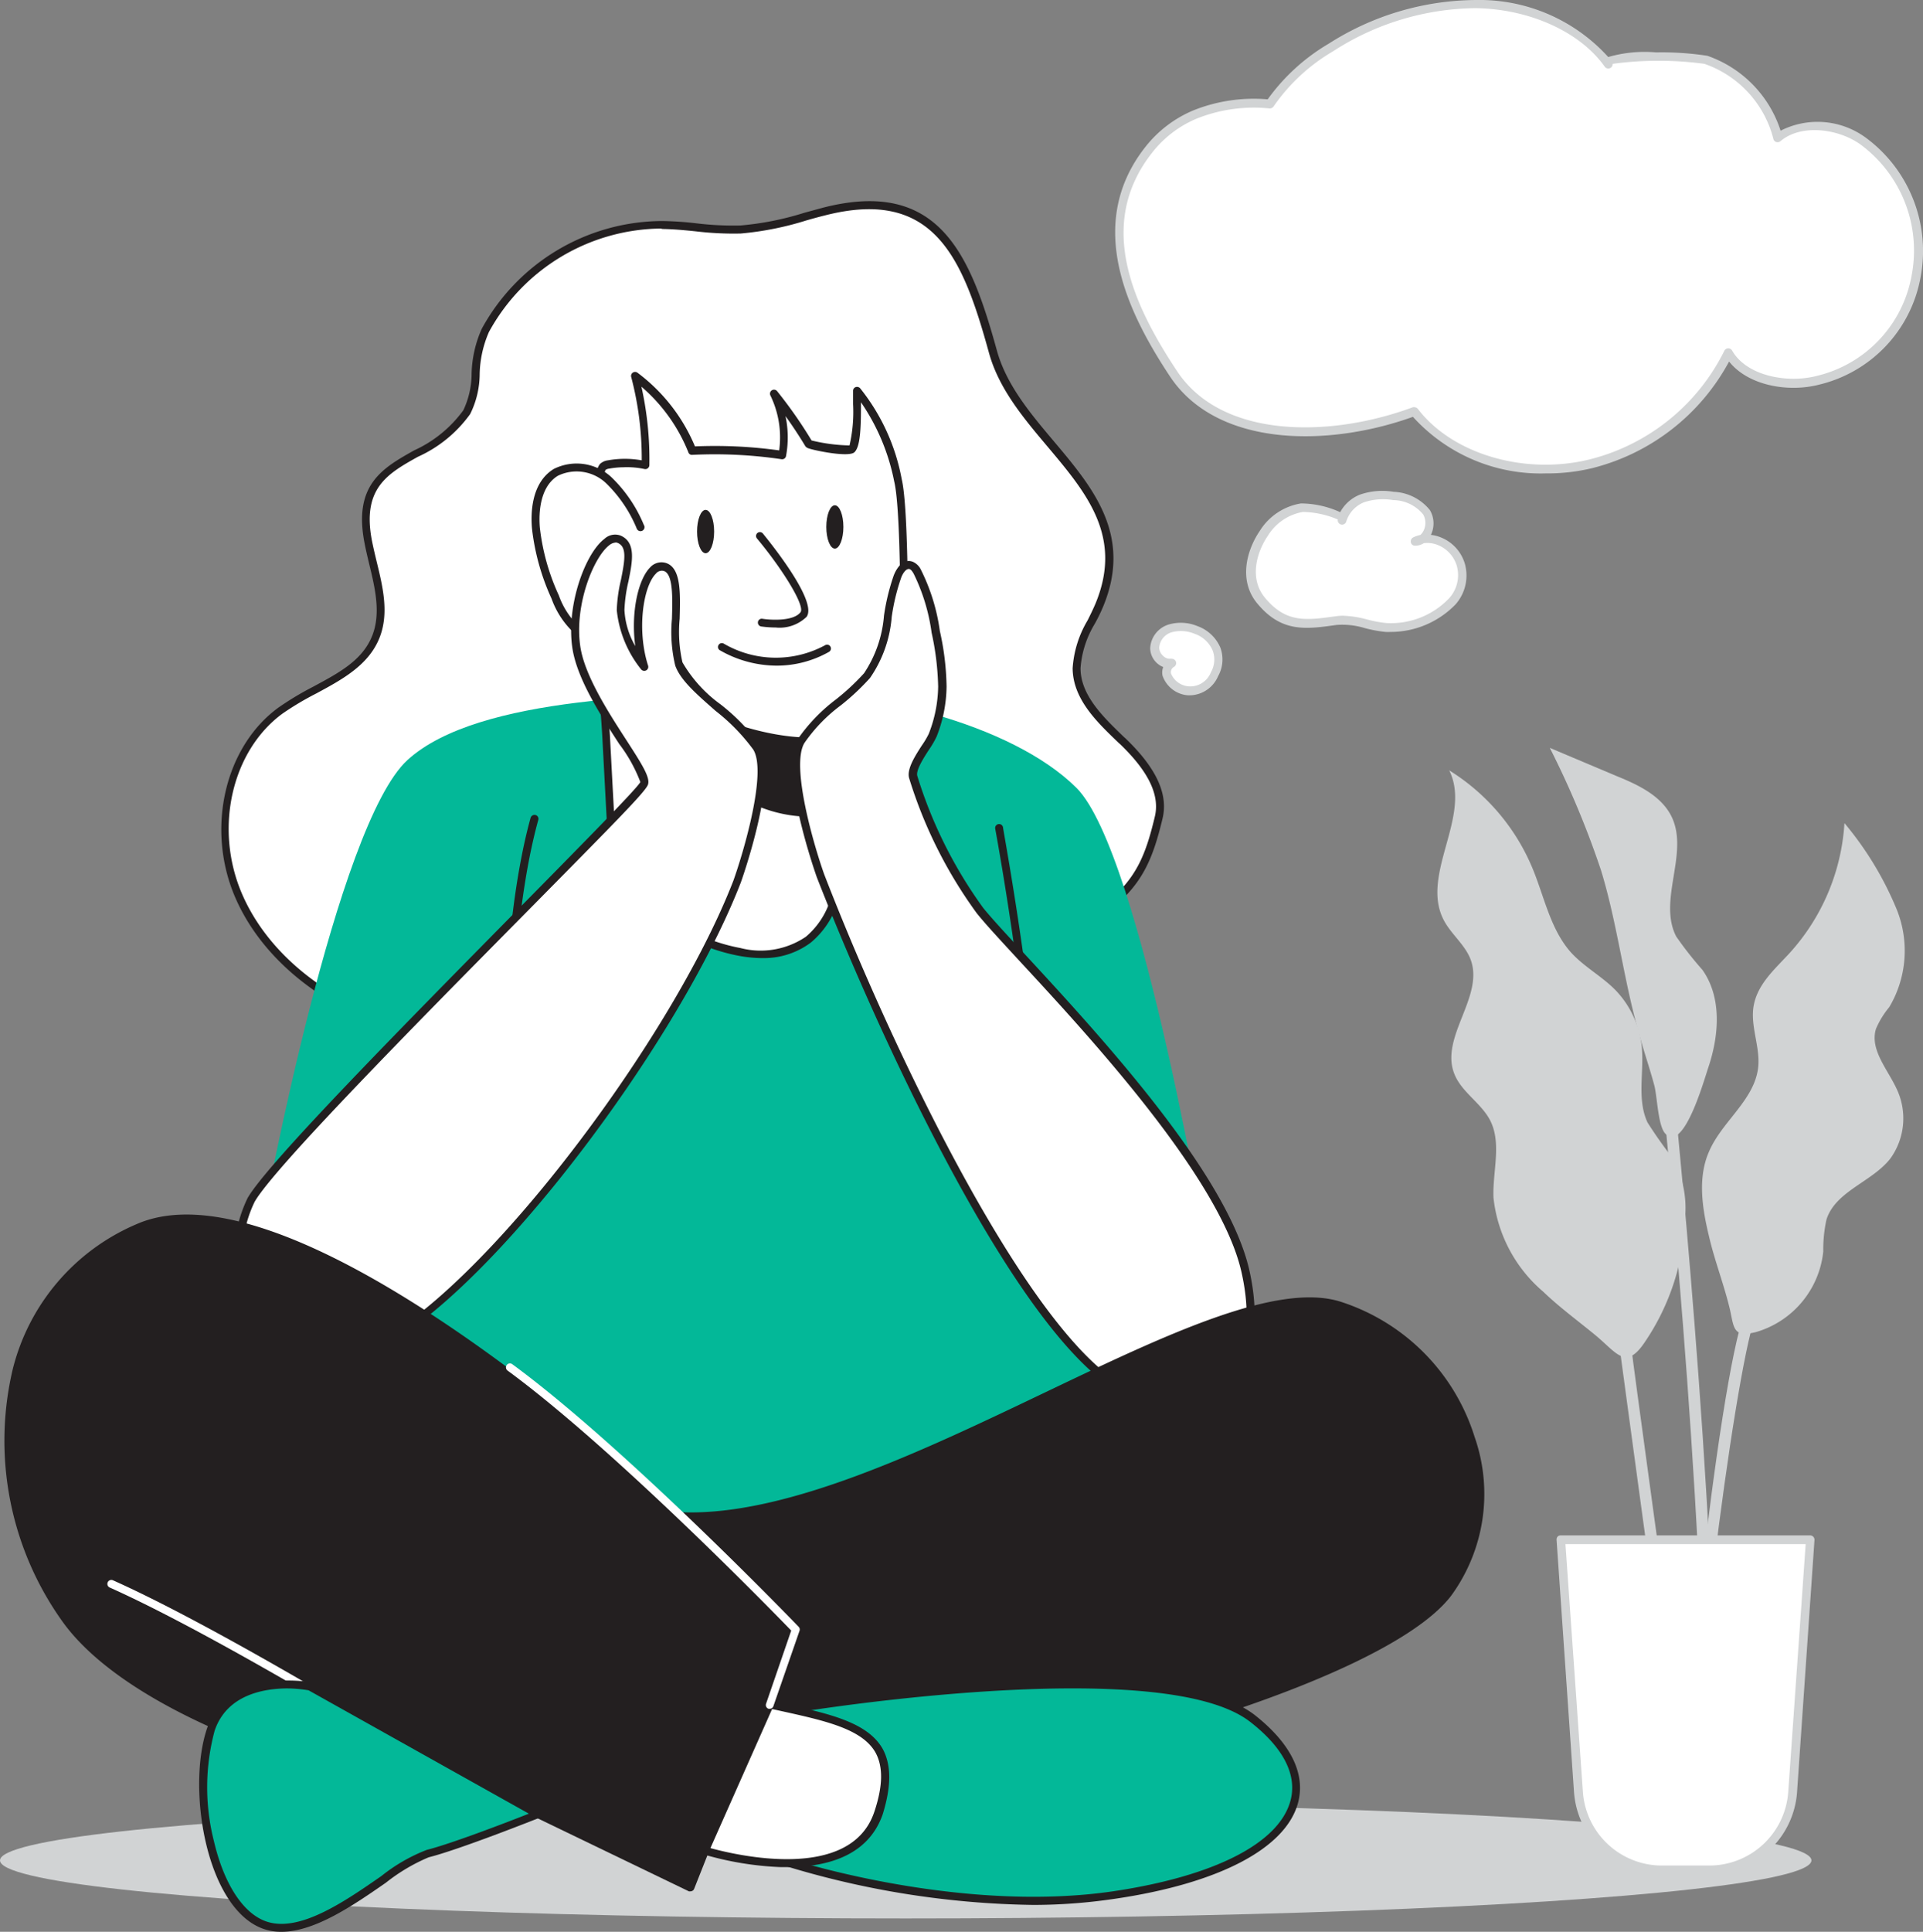 <svg xmlns="http://www.w3.org/2000/svg" width="127.367" height="127.915" viewBox="0 0 127.367 127.915">
  <rect x="0" y="0" width="127.367" height="127.915" fill="#808080" stroke="none"/>
  <defs>
    <style>
      .cls-1 {
        fill: #d1d3d4;
      }

      .cls-2 {
        fill: #fff;
      }

      .cls-3 {
        fill: #231f20;
      }

      .cls-4 {
        fill: #03b898;
      }
    </style>
  </defs>
  <g id="_337_thinking_flatline" data-name="#337_thinking_flatline" transform="translate(-95.17 -35.12)">
    <ellipse id="Ellipse_4" data-name="Ellipse 4" class="cls-1" cx="59.989" cy="3.844" rx="59.989" ry="3.844" transform="translate(95.17 154.462)"/>
    <path id="Tracé_4" data-name="Tracé 4" class="cls-2" d="M175.679,107.674a34.924,34.924,0,0,0,3.434-2.341c2.353-1.821,3.052-3.387,3.734-6.214.457-1.908-.983-3.705-2.4-5.064s-3.029-2.861-3.052-4.821c0-1.509.942-2.827,1.514-4.225,3.023-7.364-5.382-10.613-7.064-16.763S168.182,57.038,160.65,59a26.1,26.1,0,0,1-5.514,1.156c-1.734.087-3.434-.277-5.156-.3a13.4,13.4,0,0,0-11.763,6.994c-.919,1.734-.376,4.046-1.237,5.416-2.26,3.6-7.653,2.717-6.509,8.6.41,2.093,1.306,4.295.509,6.278-1.017,2.526-4.156,3.283-6.358,4.9-3.59,2.647-4.526,7.977-2.809,12.1s5.59,7.052,9.8,8.549,8.746,1.734,13.214,1.734C155.483,114.46,166.656,113.091,175.679,107.674Z" transform="translate(-10.89 -9.895)"/>
    <path id="Tracé_5" data-name="Tracé 5" class="cls-3" d="M144.8,114.537h-.156c-4.382,0-9.017-.22-13.295-1.734-4.728-1.682-8.358-4.85-9.954-8.671-1.867-4.486-.624-9.827,2.89-12.416a19.933,19.933,0,0,1,2.312-1.393c1.682-.908,3.278-1.734,3.931-3.393.578-1.468.191-3.127-.2-4.728-.11-.468-.225-.936-.312-1.4-.757-3.873,1.208-4.971,3.289-6.139a8.25,8.25,0,0,0,3.254-2.653,5.676,5.676,0,0,0,.549-2.428,7.728,7.728,0,0,1,.671-2.965,13.682,13.682,0,0,1,11.844-7.139h.156a22.132,22.132,0,0,1,2.249.156,20.169,20.169,0,0,0,2.89.139,19.654,19.654,0,0,0,4.237-.844l1.231-.335c7.694-1.977,9.763,3.116,11.515,9.463.624,2.272,2.231,4.179,3.786,6.023,2.555,3.035,5.2,6.173,3.266,10.89a11.273,11.273,0,0,1-.578,1.191,6.578,6.578,0,0,0-.936,2.925c0,1.815,1.549,3.277,2.89,4.572l.075.064c2.052,1.965,2.856,3.7,2.468,5.318-.694,2.89-1.41,4.486-3.827,6.358a35.313,35.313,0,0,1-3.468,2.358h0C167.989,112.312,157.908,114.537,144.8,114.537Zm4.832-54.561a13.139,13.139,0,0,0-11.376,6.85,7.306,7.306,0,0,0-.613,2.775,6.012,6.012,0,0,1-.63,2.659,8.609,8.609,0,0,1-3.468,2.832c-1.994,1.116-3.717,2.081-3.035,5.572.092.457.2.913.312,1.376.41,1.682.832,3.428.179,5.052-.728,1.809-2.48,2.751-4.173,3.665a19.435,19.435,0,0,0-2.26,1.347c-3.33,2.457-4.5,7.515-2.723,11.792,1.543,3.705,5.058,6.769,9.642,8.4,4.208,1.5,8.8,1.734,13.127,1.734h.156c13.006,0,23-2.2,30.555-6.734h0a35.264,35.264,0,0,0,3.4-2.312c2.312-1.775,2.977-3.306,3.636-6.069.341-1.416-.416-2.988-2.312-4.809l-.075-.064c-1.422-1.364-3.04-2.89-3.058-4.948a7.092,7.092,0,0,1,.988-3.168c.191-.382.382-.769.543-1.156,1.809-4.416-.619-7.295-3.185-10.347-1.59-1.884-3.237-3.838-3.89-6.226-1.734-6.289-3.636-10.948-10.873-9.087-.41.1-.815.214-1.22.329a20.457,20.457,0,0,1-4.353.867,21.1,21.1,0,0,1-2.971-.145c-.723-.075-1.468-.145-2.2-.156Z" transform="translate(-10.702 -9.723)"/>
    <path id="Tracé_6" data-name="Tracé 6" class="cls-4" d="M125.54,148.615s4.717-25.434,9.434-29.74,17.231-4.306,23.792-4.515,16.185,2.052,20.515,6.358S188.1,152.3,188.1,152.3l-9.023-1.029,5.746,15.179s-19.9,10.705-29.127,10.064S131.9,163.384,131.9,163.384l.821-16.821Z" transform="translate(-12.815 -33.431)"/>
    <path id="Tracé_7" data-name="Tracé 7" class="cls-3" d="M211.912,153.439h0a.26.26,0,0,1-.249-.277c.4-7.873-2.428-23.168-2.457-23.318a.262.262,0,1,1,.514-.1c0,.156,2.89,15.509,2.468,23.445a.26.26,0,0,1-.277.249Z" transform="translate(-48.117 -39.838)"/>
    <path id="Tracé_8" data-name="Tracé 8" class="cls-3" d="M153.023,147.66a.266.266,0,0,1-.266-.26c0-.116-.179-11.4,1.855-18.74a.272.272,0,0,1,.324-.185.26.26,0,0,1,.185.324c-2.017,7.266-1.838,18.5-1.838,18.59a.266.266,0,0,1-.254.272Z" transform="translate(-24.298 -39.389)"/>
    <path id="Tracé_9" data-name="Tracé 9" class="cls-2" d="M178.618,102.392l.965,9.607s-.468,5.468-6.474,4.382a12.139,12.139,0,0,1-8.416-6.162,8.188,8.188,0,0,1-.133-2.474l-.306-5.636c-.15-2.827-.549-5.78-.462-8.6s0-5.815.11-8.752a.694.694,0,0,1,.139-.48.619.619,0,0,1,.376-.162,6.041,6.041,0,0,1,2.451.064,21.485,21.485,0,0,0-.705-5.913,11.5,11.5,0,0,1,3.8,4.936,30.272,30.272,0,0,1,5.965.295,6.549,6.549,0,0,0-.543-4.046,29.871,29.871,0,0,1,2.312,3.272,7.844,7.844,0,0,0,2.861.376c.462-.41.312-3.179.37-3.838a13.5,13.5,0,0,1,2.705,5.9c.462,1.971.41,10.127.422,12.185C184.046,100.386,181.9,102.819,178.618,102.392Z" transform="translate(-28.95 -18.208)"/>
    <path id="Tracé_10" data-name="Tracé 10" class="cls-3" d="M174.437,116.535a8.711,8.711,0,0,1-1.549-.15,12.306,12.306,0,0,1-8.578-6.312,4.468,4.468,0,0,1-.173-1.873v-.7l-.3-5.63c-.052-.936-.133-1.9-.208-2.838a52.211,52.211,0,0,1-.26-5.78c.04-1.376.046-2.792.052-4.156,0-1.5,0-3.058.058-4.624a.971.971,0,0,1,.208-.659.948.948,0,0,1,.526-.237,6.324,6.324,0,0,1,2.237,0,21.245,21.245,0,0,0-.7-5.526.266.266,0,0,1,.416-.277,11.734,11.734,0,0,1,3.809,4.879,31.029,31.029,0,0,1,5.578.266,6.358,6.358,0,0,0-.578-3.63A.266.266,0,0,1,175.42,79a29.642,29.642,0,0,1,2.278,3.26,11.416,11.416,0,0,0,2.514.329,9.9,9.9,0,0,0,.237-2.74v-.9a.26.26,0,0,1,.179-.225.283.283,0,0,1,.283.075,13.555,13.555,0,0,1,2.757,6.023c.416,1.734.422,8.162.428,11.243v1a5.486,5.486,0,0,1-1.734,4.214,4.728,4.728,0,0,1-3.624,1.121l.931,9.289a5.711,5.711,0,0,1-2.023,3.821,5.162,5.162,0,0,1-3.208,1.023Zm-9.127-32.5a5.48,5.48,0,0,0-1.023.092.486.486,0,0,0-.231.081.52.52,0,0,0-.064.312c-.058,1.526-.058,3.081-.064,4.578,0,1.37,0,2.786-.052,4.168a52.837,52.837,0,0,0,.26,5.728c.075.936.156,1.908.208,2.85l.3,5.63v.746a4.324,4.324,0,0,0,.116,1.63,11.775,11.775,0,0,0,8.22,6.017,5.339,5.339,0,0,0,4.341-.746,5.255,5.255,0,0,0,1.821-3.393l-.96-9.567a.249.249,0,0,1,.081-.214.277.277,0,0,1,.22-.075,4.306,4.306,0,0,0,3.532-.954,4.994,4.994,0,0,0,1.572-3.821v-1c0-2.821,0-9.422-.416-11.122a14.029,14.029,0,0,0-2.2-5.243v.15c0,1.578-.046,2.809-.439,3.162s-2.711-.133-3.046-.266a.381.381,0,0,1-.237-.2c-.4-.659-.827-1.306-1.277-1.931a6.775,6.775,0,0,1,.035,2.642.26.26,0,0,1-.295.214,30.249,30.249,0,0,0-5.919-.289.243.243,0,0,1-.254-.168,11.231,11.231,0,0,0-3.11-4.347,22.115,22.115,0,0,1,.526,5.2.272.272,0,0,1-.1.2.26.26,0,0,1-.225.052A5.589,5.589,0,0,0,165.31,84.032Z" transform="translate(-28.775 -17.975)"/>
    <path id="Tracé_11" data-name="Tracé 11" class="cls-3" d="M183.361,123.14a9.276,9.276,0,0,1-6.642-1.827,6.774,6.774,0,0,1-2.63-5.023s4.486,2.434,8.879,2.121Z" transform="translate(-33.3 -34.25)"/>
    <path id="Tracé_12" data-name="Tracé 12" class="cls-3" d="M182.166,123.276a8.965,8.965,0,0,1-5.78-1.942,6.951,6.951,0,0,1-2.717-5.2.254.254,0,0,1,.376-.214c.046,0,4.474,2.4,8.74,2.093a.254.254,0,0,1,.272.231l.393,4.728a.26.26,0,0,1-.22.272A8.668,8.668,0,0,1,182.166,123.276Zm-7.977-6.746a6.9,6.9,0,0,0,2.514,4.4,8.942,8.942,0,0,0,6.2,1.792l-.347-4.231A18.3,18.3,0,0,1,174.189,116.53Z" transform="translate(-33.123 -34.08)"/>
    <path id="Tracé_13" data-name="Tracé 13" class="cls-3" d="M183.1,102.39a7.124,7.124,0,0,1-.96-.069.26.26,0,0,1-.214-.295.254.254,0,0,1,.295-.214c.543.087,2.058.179,2.526-.434.318-.428-1.22-2.89-2.89-4.89a.255.255,0,1,1,.4-.318c.856,1.052,3.6,4.561,2.89,5.515A2.57,2.57,0,0,1,183.1,102.39Z" transform="translate(-36.556 -25.72)"/>
    <path id="Tracé_14" data-name="Tracé 14" class="cls-2" d="M163.507,92.657a9.11,9.11,0,0,0-2.1-3.093,3.088,3.088,0,0,0-3.468-.5c-1.156.723-1.445,2.312-1.312,3.711A15.14,15.14,0,0,0,157.9,97.3a5.439,5.439,0,0,0,1.543,2.277,2.133,2.133,0,0,0,2.572.121" transform="translate(-25.92 -22.618)"/>
    <path id="Tracé_15" data-name="Tracé 15" class="cls-3" d="M160.657,100.116a2.8,2.8,0,0,1-1.63-.578,5.7,5.7,0,0,1-1.624-2.387,15.254,15.254,0,0,1-1.295-4.624c-.081-.879-.11-3.017,1.439-3.965a3.383,3.383,0,0,1,3.8.526,9.329,9.329,0,0,1,2.168,3.179.266.266,0,1,1-.474.231A8.931,8.931,0,0,0,161,89.492a2.84,2.84,0,0,0-3.179-.48c-1.335.815-1.249,2.856-1.191,3.468a14.571,14.571,0,0,0,1.254,4.451,5.2,5.2,0,0,0,1.462,2.173,1.879,1.879,0,0,0,2.243.127.26.26,0,0,1,.37.035.266.266,0,0,1-.029.37A1.971,1.971,0,0,1,160.657,100.116Z" transform="translate(-25.701 -22.389)"/>
    <ellipse id="Ellipse_5" data-name="Ellipse 5" class="cls-3" cx="0.566" cy="1.434" rx="0.566" ry="1.434" transform="translate(141.338 68.883)"/>
    <ellipse id="Ellipse_6" data-name="Ellipse 6" class="cls-3" cx="0.566" cy="1.434" rx="0.566" ry="1.434" transform="translate(149.899 68.577)"/>
    <path id="Tracé_16" data-name="Tracé 16" class="cls-2" d="M155.519,119.548s2.48-6.983,1.289-8.913-4.5-3.763-5.145-5.509.457-5.971-.919-6.434-2.387,3.468-1.376,6.613a7.236,7.236,0,0,1-1.566-3.763c0-1.838,1.2-4.133-.092-4.688s-3.306,3.676-2.844,7.075,4.775,8.173,4.5,9.093-23.885,23.821-26.012,27.573c-1.977,3.468-.746,11.289,6.052,10.463S150.929,131.4,155.519,119.548Z" transform="translate(-11.533 -26.028)"/>
    <path id="Tracé_17" data-name="Tracé 17" class="cls-3" d="M128.2,151.192a5.607,5.607,0,0,1-4.908-2.555,8.728,8.728,0,0,1-.387-8.358c1.329-2.312,10.468-11.561,17.809-19.012,4.1-4.162,7.983-8.093,8.2-8.526a10,10,0,0,0-1.4-2.52c-1.266-1.954-2.844-4.393-3.116-6.445-.376-2.769.861-6.168,2.133-7.133a1.035,1.035,0,0,1,1.075-.22c1.046.451.78,1.734.52,3.029a9.768,9.768,0,0,0-.266,1.9,5.312,5.312,0,0,0,.717,2.387c-.3-2.179.179-4.393.977-5.2a1.006,1.006,0,0,1,1.064-.3c.994.329.948,1.965.9,3.688a9.064,9.064,0,0,0,.185,2.89,8.993,8.993,0,0,0,2.514,2.775,13.34,13.34,0,0,1,2.607,2.688c1.243,2.012-1.156,8.85-1.266,9.139h0c-2.214,5.705-6.936,13.353-12.283,19.96-5.728,7.058-10.856,11.33-14.064,11.717a7.937,7.937,0,0,1-1.017.1Zm19.075-54.307a.734.734,0,0,0-.416.173c-1.035.786-2.312,3.925-1.931,6.647.26,1.931,1.867,4.416,3.041,6.231,1.081,1.671,1.6,2.5,1.451,2.971s-2.376,2.7-8.324,8.728c-6.936,7.017-16.434,16.636-17.729,18.9a8.179,8.179,0,0,0,.376,7.809,5.283,5.283,0,0,0,5.422,2.26c6.7-.815,21.388-19.653,25.914-31.341.682-1.913,2.237-7.191,1.312-8.671a12.972,12.972,0,0,0-2.5-2.566c-1.156-1.023-2.312-1.994-2.665-2.994a9.474,9.474,0,0,1-.22-3.093c.04-1.393.087-2.971-.538-3.173a.5.5,0,0,0-.52.173c-.855.844-1.277,3.757-.52,6.1a.266.266,0,0,1-.457.249,7.464,7.464,0,0,1-1.619-3.931,10.086,10.086,0,0,1,.277-2.006c.272-1.341.393-2.179-.208-2.439a.387.387,0,0,0-.15-.035Zm8.046,22.474Z" transform="translate(-11.331 -25.839)"/>
    <path id="Tracé_18" data-name="Tracé 18" class="cls-2" d="M188.014,120.409s-2.48-6.983-1.26-8.925c1.093-1.734,3.041-2.775,4.37-4.33,1.4-1.647,1.208-4.515,2.006-6.549.162-.416.514-.913.936-.757a.827.827,0,0,1,.393.41,13.035,13.035,0,0,1,1.225,3.994,18.323,18.323,0,0,1,.439,3.63,9.006,9.006,0,0,1-.647,3.214c-.254.647-1.5,2.058-1.283,2.775a30.073,30.073,0,0,0,4.41,8.821c2.572,3.214,15.717,15.833,17.561,23.833.977,4.214.341,9.283-6.457,8.457S192.609,132.259,188.014,120.409Z" transform="translate(-38.502 -27.3)"/>
    <path id="Tracé_19" data-name="Tracé 19" class="cls-3" d="M210.885,155.157a12.5,12.5,0,0,1-1.428-.087c-6.983-.85-17.341-23.122-21.879-34.758h0c-.1-.289-2.509-7.121-1.26-9.139a11.52,11.52,0,0,1,2.532-2.63,15.134,15.134,0,0,0,1.861-1.734A8.006,8.006,0,0,0,192.029,103a14.237,14.237,0,0,1,.642-2.653c.22-.578.682-1.156,1.277-.913a1.081,1.081,0,0,1,.532.532,12.971,12.971,0,0,1,1.249,4.046,17.773,17.773,0,0,1,.445,3.688,9.208,9.208,0,0,1-.659,3.306,6.41,6.41,0,0,1-.509.873c-.353.543-.879,1.364-.769,1.734a29.8,29.8,0,0,0,4.358,8.728c.543.676,1.555,1.769,2.838,3.156,4.977,5.393,13.295,14.411,14.781,20.781.422,1.827.85,5.2-.994,7.254A5.54,5.54,0,0,1,210.885,155.157ZM188.07,120.128c5.2,13.422,15.208,33.659,21.451,34.417,2.439.295,4.22-.162,5.3-1.364,1.688-1.873,1.272-5.046.873-6.775-1.439-6.208-10.058-15.544-14.682-20.538-1.289-1.4-2.312-2.5-2.856-3.191a30.2,30.2,0,0,1-4.457-8.908c-.179-.578.358-1.434.832-2.168a5.671,5.671,0,0,0,.462-.775,8.839,8.839,0,0,0,.624-3.127,18.232,18.232,0,0,0-.434-3.578,12.717,12.717,0,0,0-1.191-3.908c-.075-.127-.162-.26-.26-.295-.231-.087-.491.324-.578.607a13.677,13.677,0,0,0-.613,2.555,8.237,8.237,0,0,1-1.439,4.046,15.642,15.642,0,0,1-1.919,1.8,10.647,10.647,0,0,0-2.422,2.5C185.838,112.937,187.393,118.232,188.07,120.128Z" transform="translate(-38.31 -27.112)"/>
    <path id="Tracé_20" data-name="Tracé 20" class="cls-3" d="M140.588,194.384s-25.231-23.792-35.9-19.075-10.457,18.255-4.717,26.047,27.075,14.15,44.717,12.515,42.041-8.208,46.764-14.359,1.225-16.411-7.179-19.075S154.328,195,140.588,194.384Z" transform="translate(-0.377 -58.893)"/>
    <path id="Tracé_21" data-name="Tracé 21" class="cls-3" d="M138.854,214.186c-15.989,0-33.954-5.653-39.266-12.867a20.568,20.568,0,0,1-3.382-16.827,14.162,14.162,0,0,1,8.2-9.607c10.52-4.624,34.336,17.411,36.1,19.075,6.936.272,16.029-4.087,24.07-7.931,7.9-3.775,15.359-7.353,19.59-6.006a13.682,13.682,0,0,1,8.867,8.954,11.43,11.43,0,0,1-1.561,10.52c-4.694,6.116-29.087,12.792-46.943,14.451C142.664,214.105,140.785,214.186,138.854,214.186Zm-31.133-39.428a7.653,7.653,0,0,0-3.11.578,13.671,13.671,0,0,0-7.913,9.249,20.073,20.073,0,0,0,3.3,16.4c5.861,7.96,27.48,13.989,44.48,12.411,17.757-1.653,41.972-8.243,46.59-14.26a10.908,10.908,0,0,0,1.48-10.052,13.162,13.162,0,0,0-8.538-8.624c-4.046-1.277-11.4,2.249-19.214,5.983-8.133,3.884-17.341,8.289-24.4,7.977a.26.26,0,0,1-.162-.069C140,194.163,119.27,174.758,107.721,174.758Z" transform="translate(-0.193 -58.707)"/>
    <path id="Tracé_22" data-name="Tracé 22" class="cls-3" d="M140.7,220.827,157.02,228.7l7.306-18.457s-23.382-16.416-29.127-11.688S138.852,219.394,140.7,220.827Z" transform="translate(-16.115 -68.602)"/>
    <path id="Tracé_23" data-name="Tracé 23" class="cls-3" d="M156.837,228.794a.237.237,0,0,1-.11,0l-16.318-7.873-.046-.029c-1.474-1.156-7.347-10.879-7.434-17.6-.035-2.312.619-3.994,1.925-5.069,5.827-4.786,28.474,10.983,29.434,11.676a.26.26,0,0,1,.092.3l-7.306,18.44a.26.26,0,0,1-.237.156Zm-16.185-8.341,16.046,7.74,7.133-18.012c-2.1-1.451-23.37-15.931-28.654-11.561a5.683,5.683,0,0,0-1.734,4.671C133.548,209.672,139.23,219.3,140.652,220.452Z" transform="translate(-15.932 -68.441)"/>
    <path id="Tracé_24" data-name="Tracé 24" class="cls-4" d="M185.51,239.859s11.15,3.7,21.532,2.15c11.694-1.734,15.179-6.971,9.249-11.688s-30.151-.717-30.151-.717Z" transform="translate(-38.12 -81.396)"/>
    <path id="Tracé_25" data-name="Tracé 25" class="cls-3" d="M201.5,242.449a58.752,58.752,0,0,1-16.272-2.543.266.266,0,0,1-.179-.266l.619-10.254a.26.26,0,0,1,.22-.243c.988-.168,24.388-3.965,30.359.769,2.353,1.867,3.33,3.867,2.821,5.78-.809,3.017-5.249,5.347-12.179,6.358a36.809,36.809,0,0,1-5.387.4Zm-15.9-2.983c1.526.474,11.757,3.468,21.226,2.081,6.711-1,10.983-3.185,11.74-5.994.457-1.694-.457-3.5-2.636-5.2-5.5-4.364-27.359-1.075-29.734-.7Z" transform="translate(-37.925 -81.195)"/>
    <path id="Tracé_26" data-name="Tracé 26" class="cls-2" d="M175.94,240.082s9.63,3.035,11.48-2.5-2.156-6.052-7.179-7.179Z" transform="translate(-34.082 -82.4)"/>
    <path id="Tracé_27" data-name="Tracé 27" class="cls-3" d="M181.158,240.961h-.37a21.018,21.018,0,0,1-5.116-.838.254.254,0,0,1-.162-.145.231.231,0,0,1,0-.214l4.318-9.659a.26.26,0,0,1,.3-.15l.867.191c2.96.653,5.52,1.214,6.526,2.983.578,1.064.578,2.486,0,4.341C186.708,239.8,184.528,240.961,181.158,240.961Zm-5.046-1.26c1.59.434,9.295,2.312,10.861-2.416.578-1.734.578-2.994.069-3.919-.89-1.561-3.347-2.1-6.185-2.728l-.659-.145Z" transform="translate(-33.889 -82.209)"/>
    <path id="Tracé_28" data-name="Tracé 28" class="cls-2" d="M127.438,227.561a.318.318,0,0,1-.139-.04c-.121-.081-12.526-7.723-19.653-10.908a.263.263,0,1,1,.214-.48c7.168,3.2,19.6,10.861,19.723,10.937a.26.26,0,0,1,.087.364A.272.272,0,0,1,127.438,227.561Z" transform="translate(-5.198 -76.37)"/>
    <path id="Tracé_29" data-name="Tracé 29" class="cls-4" d="M125.516,228.182s-5.2-1.023-6.567,2.89,0,11.561,3.468,12.919,8.821-4.2,10.873-4.717,7.324-2.607,7.324-2.607Z" transform="translate(-9.814 -81.413)"/>
    <path id="Tracé_30" data-name="Tracé 30" class="cls-3" d="M123.435,244.264a3.568,3.568,0,0,1-1.277-.225c-3.728-1.428-4.994-9.306-3.642-13.255,1.393-4.046,6.809-3.052,6.861-3.046l.081.029,15.116,8.468a.243.243,0,0,1,.133.249.26.26,0,0,1-.162.225c-.22.087-5.312,2.11-7.358,2.624a12.176,12.176,0,0,0-2.832,1.682C128.227,242.49,125.66,244.264,123.435,244.264Zm.428-16.116c-1.578,0-4.046.41-4.85,2.809a14.441,14.441,0,0,0-.052,7.278c.653,2.8,1.89,4.74,3.387,5.312,2.208.844,5.254-1.272,7.705-2.971a11.388,11.388,0,0,1,3.006-1.734c1.636-.41,5.393-1.856,6.769-2.4l-14.59-8.168A8.919,8.919,0,0,0,123.862,228.149Z" transform="translate(-9.629 -81.23)"/>
    <path id="Tracé_31" data-name="Tracé 31" class="cls-2" d="M170.622,214.168h-.087a.26.26,0,0,1-.162-.335l1.665-4.844c-1.2-1.237-11.676-11.994-18.786-17.214a.262.262,0,0,1,.312-.422c7.549,5.538,18.85,17.266,18.966,17.387a.254.254,0,0,1,.058.266l-1.734,5a.26.26,0,0,1-.231.162Z" transform="translate(-24.463 -65.902)"/>
    <path id="Tracé_32" data-name="Tracé 32" class="cls-3" d="M181.334,110.281a7.613,7.613,0,0,1-3.78-1.023.249.249,0,0,1-.075-.353.254.254,0,0,1,.353-.075,6.85,6.85,0,0,0,6.711.092.255.255,0,0,1,.249.445A7.023,7.023,0,0,1,181.334,110.281Z" transform="translate(-34.712 -31.085)"/>
    <path id="Tracé_33" data-name="Tracé 33" class="cls-2" d="M228.433,42.9a7.728,7.728,0,0,0-3.081,2.358c-3.78,4.815-1.341,10.272,1.659,14.8,3.225,4.867,10.8,4.422,15.96,2.5,2.428,3.185,7.358,4.491,11.648,3.468a14.006,14.006,0,0,0,9.139-7.37c.994,1.734,3.734,2.387,5.925,1.815A8.9,8.9,0,0,0,272.7,44.664c-1.584-1.156-4.2-1.474-5.676-.22a7.446,7.446,0,0,0-4.757-5.2c-.688-.225-6.994-.439-6.457.312-1.792-2.509-5.3-3.936-8.763-3.994a17.827,17.827,0,0,0-9.619,2.89,12.671,12.671,0,0,0-4.046,3.74A10.549,10.549,0,0,0,228.433,42.9Z" transform="translate(-54.118 -0.186)"/>
    <path id="Tracé_34" data-name="Tracé 34" class="cls-1" d="M251.469,66.467a11.419,11.419,0,0,1-8.8-3.746c-5.607,2.017-12.977,2.035-16.1-2.688-2.653-4.012-5.717-9.954-1.642-15.156a7.948,7.948,0,0,1,3.191-2.445h0a10.775,10.775,0,0,1,4.931-.734,13.2,13.2,0,0,1,4.046-3.688,18.3,18.3,0,0,1,9.775-2.89,11.507,11.507,0,0,1,8.734,3.775,8.726,8.726,0,0,1,3.168-.306,20,20,0,0,1,3.4.225,7.775,7.775,0,0,1,4.85,4.96,5.4,5.4,0,0,1,5.665.48,9.318,9.318,0,0,1,3.6,9.249,8.936,8.936,0,0,1-6.717,7.087c-2.029.526-4.688.075-5.96-1.532a14.231,14.231,0,0,1-9.1,7.069A12.718,12.718,0,0,1,251.469,66.467Zm-8.7-4.382A.3.3,0,0,1,243,62.2c2.277,2.983,7.046,4.393,11.347,3.347a13.659,13.659,0,0,0,8.948-7.2.289.289,0,0,1,.254-.162.3.3,0,0,1,.26.145c.96,1.688,3.653,2.185,5.6,1.682a8.347,8.347,0,0,0,6.289-6.636A8.723,8.723,0,0,0,272.33,44.7c-1.457-1.058-3.942-1.4-5.318-.231a.3.3,0,0,1-.289.052.289.289,0,0,1-.185-.22,7.107,7.107,0,0,0-4.561-4.954,22.784,22.784,0,0,0-6.081,0,.289.289,0,0,1-.526.185c-1.636-2.312-4.983-3.815-8.532-3.873a17.659,17.659,0,0,0-9.457,2.856,12.422,12.422,0,0,0-3.942,3.653.306.306,0,0,1-.266.133,10.185,10.185,0,0,0-4.832.676,7.324,7.324,0,0,0-2.96,2.272c-3.8,4.844-1.1,10.272,1.67,14.451,2.989,4.514,10.191,4.4,15.607,2.387a.329.329,0,0,1,.11-.006Z" transform="translate(-53.916)"/>
    <path id="Tracé_35" data-name="Tracé 35" class="cls-2" d="M245.8,92.048a4.312,4.312,0,0,1,2.1-.179,2.942,2.942,0,0,1,2.2,1.087c.451.711.069,1.919-.775,1.931a2.326,2.326,0,0,1,3.064,1.561c.688,2.653-2.734,4.306-4.965,4.139-1.116-.081-2.2-.613-3.306-.457-2.029.283-3.468.5-4.994-1.324a4.161,4.161,0,0,1,2.711-6.15c.324-.046,2.8.272,2.624.867a2.272,2.272,0,0,1,1.341-1.474Z" transform="translate(-60.457 -23.922)"/>
    <path id="Tracé_36" data-name="Tracé 36" class="cls-1" d="M247.512,100.691a2.973,2.973,0,0,1-.324,0,8.791,8.791,0,0,1-1.358-.249,5.1,5.1,0,0,0-1.884-.214c-2.052.289-3.647.514-5.254-1.422-1.266-1.52-.7-3.538.168-4.809a3.96,3.96,0,0,1,2.723-1.815,6.359,6.359,0,0,1,2.6.578,2.572,2.572,0,0,1,1.295-1.156h0a4.526,4.526,0,0,1,2.249-.191,3.246,3.246,0,0,1,2.4,1.214,1.734,1.734,0,0,1,.064,1.636,2.556,2.556,0,0,1,.769.214,2.7,2.7,0,0,1,1.491,1.734,2.89,2.89,0,0,1-.624,2.653,5.988,5.988,0,0,1-4.318,1.827Zm-3.173-1.075a6.936,6.936,0,0,1,1.642.254,7.92,7.92,0,0,0,1.266.231A5.312,5.312,0,0,0,251.4,98.46a2.277,2.277,0,0,0,.509-2.139,2.133,2.133,0,0,0-1.156-1.341,1.867,1.867,0,0,0-1.029-.168,1.069,1.069,0,0,1-.578.168.277.277,0,0,1-.283-.22.3.3,0,0,1,.156-.329,1.914,1.914,0,0,1,.474-.162.827.827,0,0,0,.191-.243,1.156,1.156,0,0,0,0-1.11,2.6,2.6,0,0,0-1.988-.954,3.948,3.948,0,0,0-1.965.156h0a2.029,2.029,0,0,0-1.156,1.295.289.289,0,0,1-.549-.168,6.16,6.16,0,0,0-2.312-.5A3.41,3.41,0,0,0,239.4,94.31c-.751,1.1-1.26,2.844-.2,4.116,1.4,1.688,2.717,1.5,4.7,1.225A3.574,3.574,0,0,1,244.338,99.616Zm1.266-7.763Z" transform="translate(-60.248 -23.727)"/>
    <path id="Tracé_37" data-name="Tracé 37" class="cls-2" d="M230.182,107.108a2.549,2.549,0,0,0-1.734-.1,1.457,1.457,0,0,0-1.017,1.295,1.035,1.035,0,0,0,1.156,1.023c-1.353.884,1.549,3.191,2.832.728a2.046,2.046,0,0,0-1.237-2.942Z" transform="translate(-55.808 -30.288)"/>
    <path id="Tracé_38" data-name="Tracé 38" class="cls-1" d="M229.654,111.256a1.8,1.8,0,0,1-.249,0,1.936,1.936,0,0,1-1.624-1.289.971.971,0,0,1,.046-.578,1.237,1.237,0,0,1-.347-.2,1.37,1.37,0,0,1-.52-1.046,1.734,1.734,0,0,1,1.214-1.566,2.856,2.856,0,0,1,1.913.1h0a2.6,2.6,0,0,1,1.52,1.422,2.266,2.266,0,0,1-.15,1.9,2.075,2.075,0,0,1-1.8,1.26Zm-1.26-2.41a.283.283,0,0,1,.266.173.289.289,0,0,1-.11.353.4.4,0,0,0-.208.445,1.376,1.376,0,0,0,1.156.85,1.468,1.468,0,0,0,1.486-.936,1.682,1.682,0,0,0,.121-1.422,2,2,0,0,0-1.2-1.121h0a2.358,2.358,0,0,0-1.526-.1,1.156,1.156,0,0,0-.821,1.023.78.78,0,0,0,.306.578.578.578,0,0,0,.486.145Z" transform="translate(-55.61 -30.101)"/>
    <path id="Tracé_39" data-name="Tracé 39" class="cls-1" d="M276.284,152.867a6.983,6.983,0,0,0-.8-3.786,28.206,28.206,0,0,1-1.7-2.4c-.717-1.538-.214-3.347-.382-5.035a6.358,6.358,0,0,0-1.769-3.757c-.884-.89-2.023-1.5-2.89-2.434-1.382-1.526-1.78-3.676-2.566-5.578a13.925,13.925,0,0,0-5.526-6.509c1.509,3.035-1.925,6.89-.37,9.9.491.954,1.434,1.647,1.8,2.659.873,2.439-2.04,5.087-1.1,7.515.462,1.208,1.734,1.908,2.358,3.058.815,1.543.173,3.416.243,5.162a9.513,9.513,0,0,0,3.295,6.226c1.081,1.04,2.312,1.936,3.468,2.89,1.4,1.156,1.988,2.312,3.225.5A15.5,15.5,0,0,0,276.284,152.867Z" transform="translate(-69.494 -37.238)"/>
    <path id="Tracé_40" data-name="Tracé 40" class="cls-1" d="M290.659,156.792c-.451-1.861-.775-3.884,0-5.642.855-1.988,2.994-3.393,3.249-5.543.162-1.4-.578-2.832-.272-4.225s1.416-2.341,2.353-3.364a14.069,14.069,0,0,0,3.636-8.607,21.8,21.8,0,0,1,3.468,5.728,7.312,7.312,0,0,1-.5,6.457,5.779,5.779,0,0,0-.879,1.434c-.422,1.37.751,2.653,1.358,3.954a4.543,4.543,0,0,1-.428,4.665c-1.231,1.538-3.607,2.133-4.208,4.006a9.248,9.248,0,0,0-.214,2.121,6.225,6.225,0,0,1-4.48,5.341c-1.457.353-1.428-.225-1.688-1.445C291.67,160.023,291.04,158.433,290.659,156.792Z" transform="translate(-82.291 -39.787)"/>
    <path id="Tracé_41" data-name="Tracé 41" class="cls-1" d="M278.675,139.761c-1.035-3.578-1.445-7.318-2.538-10.879a60.215,60.215,0,0,0-3.387-8.093l4.439,1.873c1.422.578,2.965,1.306,3.636,2.7,1.156,2.422-.931,5.52.295,7.913a23.68,23.68,0,0,0,1.734,2.208c1.306,1.838,1.11,4.358.387,6.491-.306.919-1.647,5.665-2.85,4.347-.486-.526-.526-2.5-.728-3.214C279.357,141.969,278.975,140.877,278.675,139.761Z" transform="translate(-74.931 -36.149)"/>
    <path id="Tracé_42" data-name="Tracé 42" class="cls-1" d="M284.462,216.293c-.879-5.844-3.653-26.457-3.682-26.665l.763-.1c0,.208,2.8,20.809,3.682,26.653Z" transform="translate(-78.32 -65.155)"/>
    <path id="Tracé_43" data-name="Tracé 43" class="cls-1" d="M288.439,219.621h-.769c.052-6.936,2.948-33.48,4.624-35.3l.578.514C291.722,186.037,288.485,210.112,288.439,219.621Z" transform="translate(-81.227 -62.956)"/>
    <path id="Tracé_44" data-name="Tracé 44" class="cls-1" d="M289.142,208.909l-.769-.035c.665-14.971-2.509-46.411-2.543-46.723l.763-.081C286.628,162.388,289.807,193.88,289.142,208.909Z" transform="translate(-80.451 -53.568)"/>
    <path id="Tracé_45" data-name="Tracé 45" class="cls-2" d="M274,211.45h16.52l-1.156,16.723a5.515,5.515,0,0,1-5.5,5.139h-3.2a5.52,5.52,0,0,1-5.509-5.139Z" transform="translate(-75.459 -74.404)"/>
    <path id="Tracé_46" data-name="Tracé 46" class="cls-1" d="M283.663,233.411h-3.2a5.832,5.832,0,0,1-5.78-5.4l-1.156-16.723a.306.306,0,0,1,.081-.22A.289.289,0,0,1,273.8,211h16.52a.289.289,0,0,1,.289.312l-1.156,16.723A5.827,5.827,0,0,1,283.663,233.411Zm-9.549-21.833,1.156,16.416a5.249,5.249,0,0,0,5.2,4.867h3.2a5.243,5.243,0,0,0,5.2-4.867l1.156-16.416Z" transform="translate(-75.26 -74.214)"/>
  </g>
</svg>
